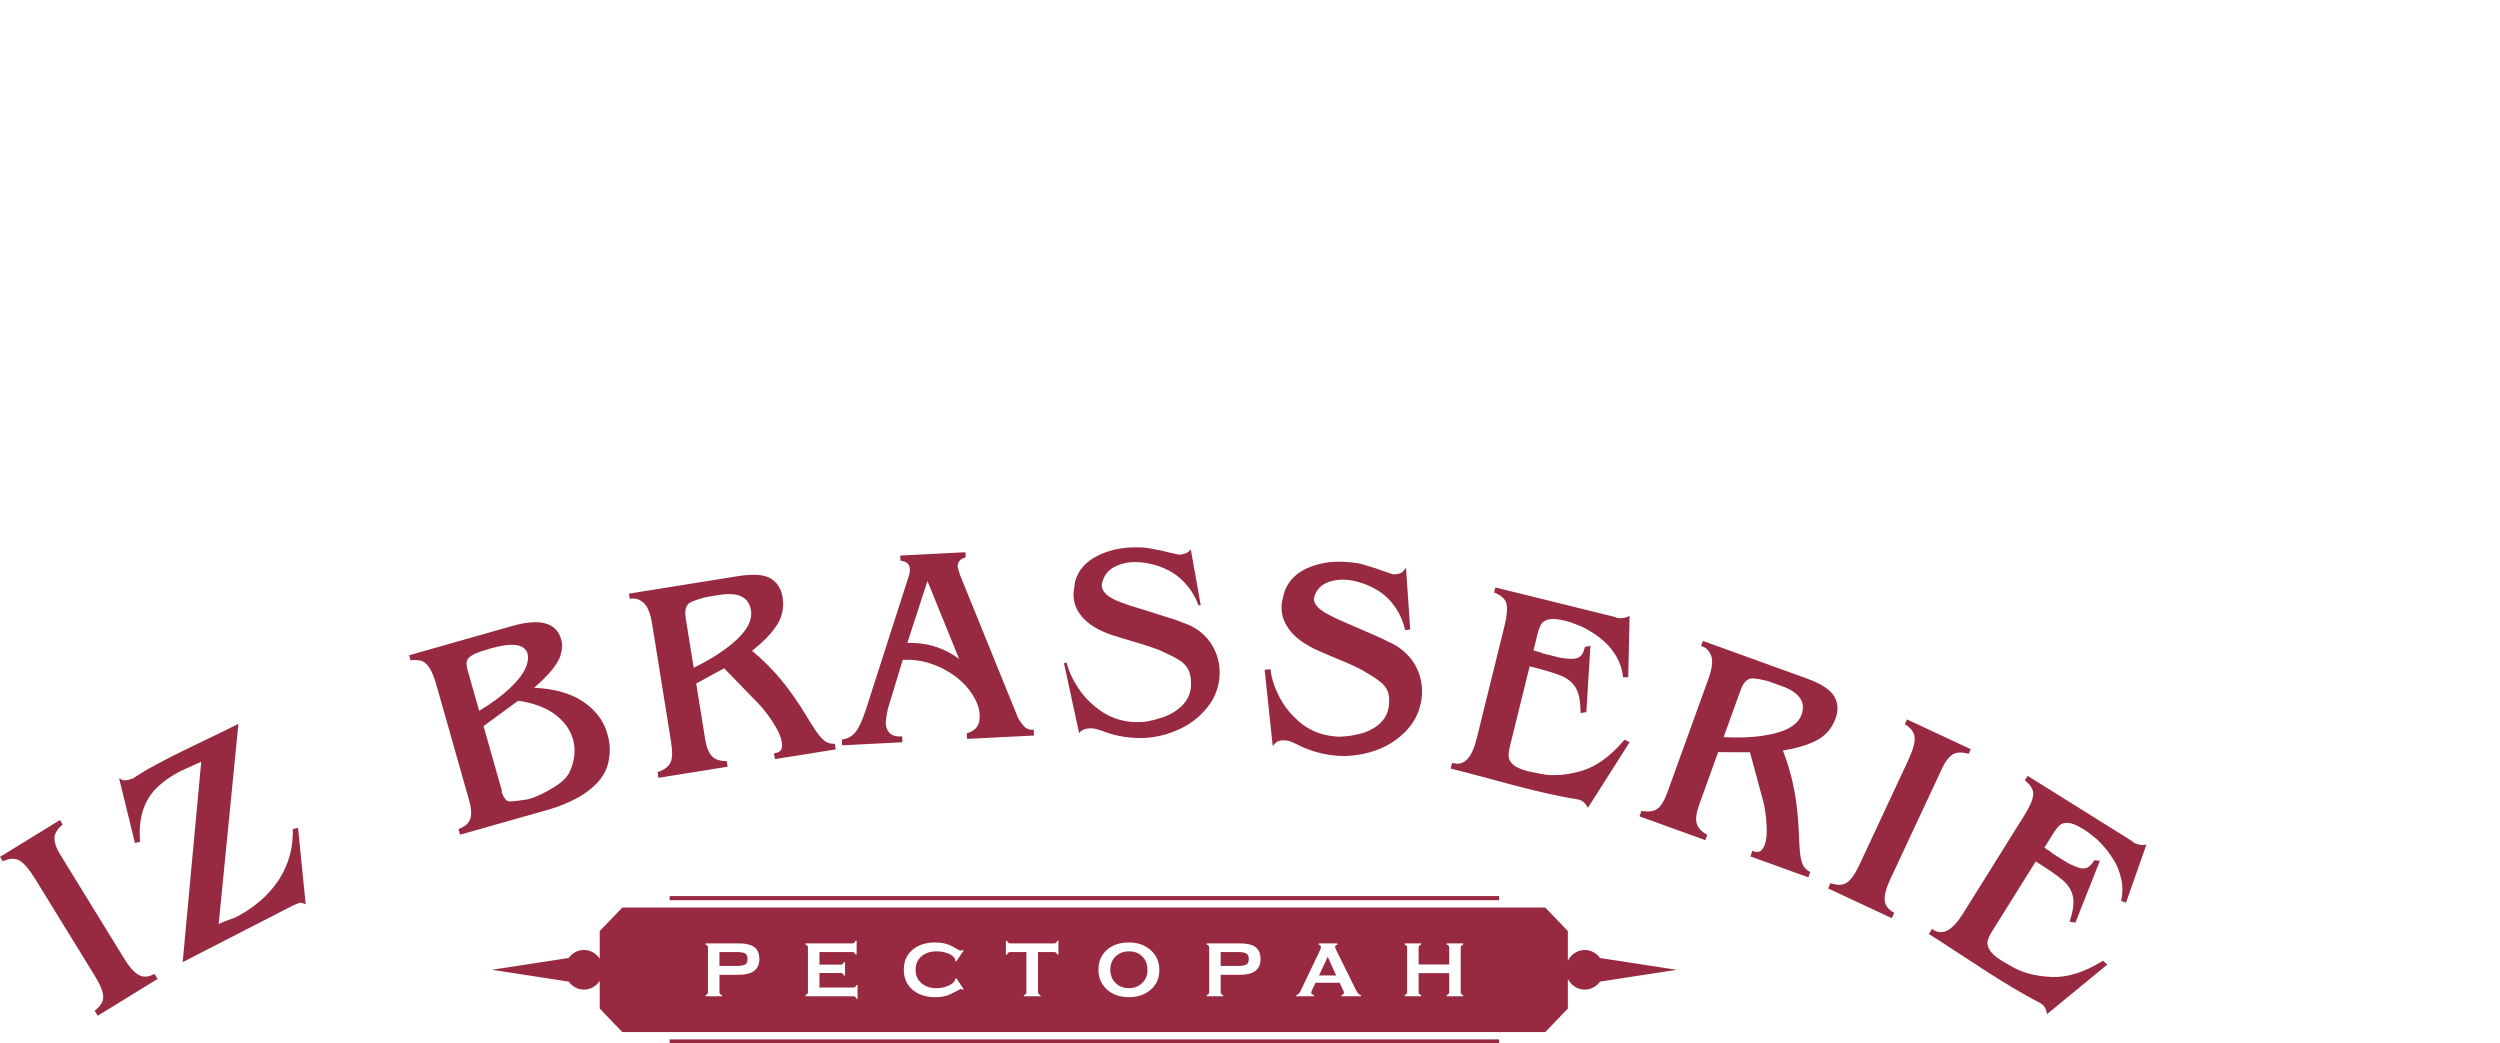 <?xml version="1.0" encoding="utf-8"?>
<!-- Generator: Adobe Illustrator 16.0.0, SVG Export Plug-In . SVG Version: 6.00 Build 0)  -->
<!DOCTYPE svg PUBLIC "-//W3C//DTD SVG 1.1//EN" "http://www.w3.org/Graphics/SVG/1.1/DTD/svg11.dtd">
<svg version="1.1" id="Слой_1" xmlns="http://www.w3.org/2000/svg" xmlns:xlink="http://www.w3.org/1999/xlink" x="0px" y="0px"
	 width="115px" height="48px" viewBox="0 0 115 48" enable-background="new 0 0 115 48" xml:space="preserve">
<path fill="#972A40" d="M54.776,25.27l0.456,2.558l-0.099,0.021c-0.115-0.318-0.278-0.609-0.489-0.872
	c-0.211-0.262-0.44-0.469-0.686-0.622c-0.246-0.156-0.521-0.276-0.825-0.363c-0.307-0.087-0.591-0.132-0.854-0.137
	c-0.406-0.007-0.757,0.075-1.059,0.247c-0.303,0.174-0.48,0.442-0.539,0.804c-0.001,0.146,0.056,0.277,0.169,0.396
	c0.051,0.053,0.112,0.103,0.186,0.153l0.272,0.149c0.175,0.078,0.408,0.164,0.699,0.261l0.735,0.225l0.83,0.265l0.342,0.106
	c0.109,0.035,0.192,0.064,0.253,0.085c0.06,0.022,0.132,0.053,0.214,0.085c0.209,0.068,0.376,0.14,0.506,0.216
	c0.392,0.22,0.694,0.519,0.907,0.899c0.214,0.379,0.317,0.786,0.31,1.225c-0.01,0.593-0.203,1.121-0.577,1.582
	c-0.374,0.465-0.845,0.815-1.42,1.054c-0.575,0.239-1.152,0.353-1.732,0.343c-0.601-0.01-1.17-0.125-1.704-0.341
	c-0.2-0.07-0.355-0.105-0.469-0.106c-0.258-0.005-0.446,0.069-0.562,0.221l-0.697-3.217l0.126-0.024
	c0.092,0.395,0.28,0.798,0.561,1.213c0.281,0.413,0.649,0.771,1.102,1.07c0.229,0.145,0.47,0.256,0.726,0.331
	c0.254,0.075,0.51,0.115,0.771,0.119c0.137,0.003,0.237,0.003,0.304,0c0.064-0.004,0.165-0.02,0.304-0.044
	c0.138-0.028,0.231-0.049,0.281-0.063c0.051-0.015,0.146-0.043,0.284-0.087c0.36-0.104,0.68-0.288,0.956-0.545
	c0.126-0.125,0.229-0.266,0.307-0.429c0.077-0.166,0.119-0.347,0.122-0.549c0.006-0.285-0.036-0.517-0.122-0.691
	c-0.088-0.175-0.225-0.322-0.412-0.438c-0.189-0.119-0.461-0.259-0.818-0.419c-0.215-0.095-0.519-0.203-0.908-0.321l-0.965-0.291
	l-0.394-0.12c-0.065-0.023-0.121-0.04-0.163-0.056c-0.046-0.016-0.12-0.047-0.222-0.094c-0.237-0.101-0.446-0.218-0.632-0.35
	c-0.256-0.188-0.452-0.4-0.583-0.639c-0.132-0.238-0.194-0.503-0.188-0.795l0.071-0.524c0.135-0.511,0.473-0.904,1.015-1.185
	c0.544-0.279,1.169-0.411,1.873-0.398c0.128,0.001,0.225,0.006,0.284,0.01c0.063,0.004,0.162,0.02,0.302,0.044l0.333,0.063
	c0.058,0.012,0.114,0.023,0.165,0.033c0.053,0.009,0.134,0.029,0.247,0.061l0.572,0.128C54.5,25.497,54.676,25.415,54.776,25.27
	 M94.041,38.993c0.089,0.057,0.166,0.106,0.229,0.15c0.073,0.053,0.131,0.095,0.169,0.131l0.561,0.351
	c0.046,0.028,0.085,0.053,0.118,0.07c0.032,0.021,0.061,0.036,0.085,0.047c0.036,0.016,0.093,0.04,0.166,0.073l0.086,0.035
	c0.102,0.045,0.195,0.075,0.279,0.09c0.081,0.013,0.152,0.011,0.218-0.006c0.061-0.016,0.122-0.05,0.18-0.102
	c0.063-0.055,0.124-0.13,0.184-0.224l0.023-0.039l0.256,0.027c-0.375,0.948-0.75,1.897-1.127,2.845l-0.266-0.044l0.023-0.08
	c0.076-0.232,0.123-0.444,0.143-0.632c0.019-0.185,0.012-0.347-0.024-0.484c-0.032-0.136-0.089-0.266-0.167-0.385
	c-0.077-0.12-0.178-0.232-0.302-0.336c-0.129-0.109-0.3-0.237-0.513-0.386c-0.2-0.136-0.438-0.292-0.717-0.468l-2.02,3.231
	c-0.05,0.08-0.089,0.153-0.12,0.222c-0.033,0.069-0.056,0.135-0.071,0.196v0.001c-0.016,0.056-0.019,0.116-0.006,0.184
	c0.012,0.067,0.04,0.142,0.084,0.222c0.043,0.078,0.11,0.16,0.204,0.245c0.097,0.087,0.219,0.176,0.368,0.27
	c0.056,0.034,0.104,0.064,0.146,0.089c0.041,0.022,0.079,0.042,0.113,0.06l0.006,0.004c0.084,0.051,0.165,0.098,0.24,0.139
	c0.078,0.043,0.153,0.081,0.226,0.114h0.001c0.071,0.034,0.148,0.065,0.229,0.094c0.081,0.029,0.167,0.055,0.255,0.081
	c0.163,0.047,0.336,0.082,0.515,0.11c0.183,0.027,0.371,0.044,0.565,0.053c0.353,0.016,0.72-0.037,1.104-0.156
	c0.387-0.119,0.79-0.307,1.21-0.563l0.047-0.029l0.19,0.182c-0.922,0.76-1.844,1.518-2.767,2.274l-0.023-0.115
	c-0.019-0.083-0.05-0.159-0.097-0.223s-0.108-0.121-0.185-0.169c-1.691-0.859-3.501-2.155-5.133-3.177l0.155-0.245l0.059,0.058
	c0.21,0.128,0.423,0.137,0.639,0.023c0.232-0.121,0.47-0.378,0.714-0.768l2.826-4.525c0.123-0.197,0.22-0.375,0.288-0.531
	c0.067-0.153,0.106-0.286,0.119-0.398c0.012-0.108-0.008-0.215-0.063-0.318c-0.055-0.109-0.145-0.219-0.271-0.326l-0.047-0.042
	l0.127-0.203l4.762,2.974c0.033,0.021,0.062,0.041,0.081,0.059c0.019,0.014,0.032,0.028,0.044,0.044
	c0.087,0.041,0.168,0.069,0.243,0.087c0.079,0.017,0.151,0.022,0.219,0.014l0.113-0.013l-0.938,2.668l-0.223-0.08l0.011-0.062
	c0.031-0.152,0.047-0.306,0.046-0.459c0-0.153-0.016-0.308-0.047-0.463c-0.021-0.079-0.04-0.159-0.063-0.237
	c-0.023-0.075-0.047-0.148-0.072-0.223c-0.027-0.072-0.059-0.144-0.093-0.214c-0.035-0.073-0.077-0.146-0.122-0.219
	c-0.082-0.14-0.175-0.275-0.275-0.406c-0.103-0.132-0.213-0.262-0.334-0.388l-0.055-0.057l-0.065-0.064
	c-0.027-0.023-0.06-0.053-0.1-0.086s-0.083-0.067-0.128-0.104l-0.134-0.107c-0.038-0.03-0.068-0.053-0.094-0.071
	c-0.022-0.017-0.052-0.038-0.089-0.063l-0.134-0.084c-0.145-0.091-0.275-0.16-0.392-0.207c-0.114-0.045-0.213-0.071-0.297-0.075
	c-0.086-0.006-0.161,0.001-0.226,0.019c-0.062,0.017-0.112,0.044-0.153,0.079c-0.049,0.043-0.099,0.096-0.149,0.159
	c-0.053,0.064-0.105,0.141-0.161,0.229L94.041,38.993z M87.79,33.124l2.865,1.338l-0.101,0.216l-0.059-0.016
	c-0.153-0.039-0.289-0.053-0.407-0.042c-0.115,0.011-0.213,0.046-0.293,0.103c-0.085,0.063-0.164,0.143-0.236,0.237
	c-0.075,0.098-0.144,0.215-0.206,0.348l-2.429,5.199c-0.084,0.182-0.145,0.348-0.183,0.5c-0.037,0.147-0.052,0.28-0.044,0.4
	c0.008,0.112,0.044,0.216,0.106,0.307c0.063,0.092,0.156,0.173,0.276,0.244l0.057,0.034l-0.114,0.244l-2.93-1.369l0.112-0.241
	l0.06,0.017c0.109,0.033,0.208,0.052,0.298,0.057c0.087,0.005,0.163-0.001,0.23-0.021c0.065-0.021,0.129-0.052,0.19-0.096
	c0.062-0.045,0.123-0.104,0.182-0.178l0,0c0.06-0.073,0.123-0.166,0.188-0.278c0.066-0.113,0.135-0.245,0.204-0.396l2.205-4.719
	c0.112-0.243,0.196-0.454,0.249-0.637c0.049-0.176,0.072-0.322,0.063-0.438v-0.001c-0.006-0.111-0.041-0.215-0.105-0.313
	c-0.066-0.1-0.166-0.193-0.295-0.278l-0.051-0.034l0.101-0.219L87.79,33.124z M79.035,34.598l-0.872,2.416
	c-0.067,0.186-0.11,0.354-0.13,0.497c-0.018,0.142-0.013,0.263,0.014,0.361c0.028,0.099,0.078,0.189,0.149,0.271
	c0.072,0.084,0.167,0.159,0.285,0.228l0.053,0.029l-0.09,0.246l-3.028-1.095l0.089-0.249l0.059,0.009
	c0.144,0.022,0.27,0.024,0.384,0.007c0.109-0.017,0.204-0.054,0.286-0.109c0.083-0.055,0.164-0.148,0.243-0.281
	c0.084-0.136,0.163-0.313,0.241-0.528l1.864-5.158c0.09-0.246,0.146-0.46,0.166-0.641c0.021-0.175,0.011-0.318-0.032-0.431
	c-0.044-0.113-0.1-0.206-0.166-0.278c-0.065-0.07-0.144-0.122-0.233-0.154l-0.067-0.024l0.083-0.231l4.764,1.721
	c0.335,0.121,0.607,0.249,0.817,0.384c0.218,0.14,0.369,0.285,0.459,0.441c0.088,0.155,0.138,0.319,0.147,0.49
	c0.012,0.17-0.017,0.347-0.082,0.529c-0.087,0.237-0.206,0.442-0.361,0.615c-0.154,0.173-0.344,0.313-0.566,0.423
	c-0.219,0.106-0.461,0.197-0.726,0.272c-0.237,0.067-0.494,0.124-0.771,0.167c0.113,0.288,0.211,0.579,0.296,0.873
	c0.094,0.322,0.171,0.647,0.231,0.976c0.029,0.153,0.053,0.31,0.076,0.472c0.022,0.156,0.042,0.316,0.06,0.479
	c0.017,0.165,0.032,0.329,0.044,0.49c0.011,0.162,0.02,0.326,0.025,0.492c0.003,0.111,0.007,0.216,0.013,0.32
	c0.004,0.096,0.01,0.191,0.017,0.28l0.015,0.222c0.006,0.059,0.01,0.103,0.014,0.13l0.002,0.004c0.007,0.084,0.021,0.167,0.04,0.251
	c0.02,0.083,0.044,0.165,0.075,0.249c0.031,0.069,0.072,0.131,0.12,0.183c0.05,0.055,0.109,0.1,0.177,0.137l0.054,0.029l-0.09,0.246
	l-2.665-0.963l0.092-0.256l0.068,0.024c0.115,0.041,0.213,0.038,0.291-0.007c0.084-0.049,0.152-0.147,0.206-0.296
	c0.043-0.119,0.071-0.257,0.085-0.413c0.015-0.159,0.015-0.338-0.001-0.536v-0.005c-0.003-0.098-0.01-0.194-0.02-0.289
	c-0.009-0.093-0.021-0.185-0.037-0.275l-0.002-0.003c-0.011-0.093-0.025-0.181-0.042-0.268c-0.016-0.085-0.034-0.164-0.056-0.238
	l-0.604-2.227L79.035,34.598z M79.285,33.908c0.441,0.023,0.854,0.022,1.237-0.003c0.41-0.028,0.786-0.087,1.129-0.172
	c0.338-0.086,0.608-0.2,0.813-0.347c0.201-0.144,0.338-0.316,0.412-0.521c0.013-0.034,0.022-0.07,0.031-0.112
	c0.008-0.042,0.016-0.088,0.02-0.136v-0.002c0.013-0.1,0.004-0.194-0.022-0.286c-0.028-0.094-0.077-0.185-0.146-0.273
	c-0.035-0.044-0.077-0.088-0.126-0.13c-0.05-0.043-0.107-0.086-0.172-0.13c-0.065-0.042-0.14-0.084-0.225-0.123
	c-0.084-0.04-0.178-0.08-0.28-0.115L81.52,31.4l-0.104-0.037l-0.104-0.033c-0.036-0.01-0.07-0.02-0.105-0.028
	c-0.035-0.008-0.069-0.016-0.103-0.02l-0.005-0.002c-0.062-0.017-0.124-0.029-0.19-0.041c-0.071-0.013-0.144-0.022-0.218-0.029
	h-0.006c-0.06-0.01-0.116-0.009-0.172,0.006c-0.054,0.013-0.107,0.039-0.16,0.078c-0.053,0.038-0.102,0.092-0.148,0.163
	c-0.049,0.075-0.093,0.166-0.131,0.273L79.285,33.908z M70.541,29.923c0.102,0.026,0.19,0.05,0.263,0.072
	c0.087,0.026,0.153,0.05,0.201,0.071l0.644,0.159c0.05,0.012,0.094,0.022,0.134,0.031c0.039,0.009,0.07,0.015,0.095,0.017
	c0.04,0.005,0.1,0.011,0.178,0.018l0.095,0.009c0.112,0.011,0.211,0.01,0.294-0.005c0.081-0.011,0.149-0.035,0.205-0.07
	c0.054-0.034,0.101-0.086,0.141-0.153c0.042-0.071,0.076-0.162,0.104-0.271l0.011-0.044l0.253-0.053l-0.188,3.055l-0.267,0.04
	v-0.084c-0.003-0.244-0.024-0.459-0.063-0.644c-0.039-0.182-0.097-0.333-0.172-0.454c-0.076-0.119-0.168-0.225-0.28-0.313
	c-0.11-0.09-0.241-0.165-0.391-0.225c-0.154-0.063-0.356-0.132-0.607-0.206c-0.233-0.069-0.509-0.144-0.828-0.223l-0.913,3.699
	c-0.021,0.089-0.037,0.173-0.045,0.248c-0.009,0.075-0.012,0.146-0.008,0.207v0.003c0.003,0.058,0.021,0.117,0.052,0.175
	c0.034,0.062,0.083,0.122,0.148,0.185c0.065,0.062,0.156,0.118,0.273,0.169c0.117,0.055,0.263,0.102,0.433,0.144
	c0.063,0.016,0.118,0.028,0.165,0.037c0.05,0.01,0.092,0.017,0.126,0.022h0.009c0.095,0.024,0.186,0.044,0.271,0.06
	s0.169,0.028,0.25,0.037h0.001c0.079,0.01,0.162,0.018,0.246,0.019c0.085,0.003,0.174,0.002,0.267-0.003
	c0.17-0.007,0.345-0.025,0.525-0.056c0.179-0.029,0.363-0.072,0.553-0.125c0.339-0.095,0.673-0.26,1.001-0.491
	c0.329-0.234,0.654-0.538,0.974-0.911l0.036-0.043l0.236,0.114l-1.921,3.021l-0.06-0.103c-0.043-0.072-0.097-0.134-0.16-0.18
	c-0.065-0.049-0.141-0.083-0.229-0.104c-1.876-0.291-3.993-0.961-5.865-1.421l0.063-0.25h0.064l0.01,0.003
	c0.242,0.06,0.45,0.001,0.622-0.177c0.183-0.187,0.329-0.504,0.439-0.951l1.278-5.179c0.057-0.226,0.093-0.425,0.108-0.594
	c0.016-0.167,0.013-0.307-0.012-0.419c-0.021-0.104-0.074-0.198-0.156-0.282c-0.087-0.087-0.207-0.162-0.359-0.226l-0.058-0.024
	l0.058-0.232l5.45,1.346c0.037,0.009,0.068,0.019,0.095,0.028c0.021,0.009,0.04,0.019,0.056,0.028
	c0.096,0.012,0.182,0.015,0.259,0.007c0.081-0.008,0.15-0.025,0.211-0.054l0.104-0.047c-0.021,0.941-0.04,1.885-0.062,2.827
	L74.66,31.15l-0.007-0.062c-0.02-0.153-0.053-0.304-0.101-0.45c-0.049-0.146-0.112-0.288-0.189-0.426
	c-0.044-0.069-0.088-0.138-0.133-0.204c-0.046-0.065-0.092-0.13-0.138-0.19c-0.096-0.119-0.208-0.234-0.339-0.346
	c-0.122-0.106-0.251-0.205-0.389-0.299s-0.284-0.183-0.438-0.265l-0.069-0.037l-0.082-0.039c-0.031-0.015-0.071-0.031-0.121-0.052
	c-0.041-0.017-0.093-0.037-0.155-0.06l-0.161-0.061c-0.049-0.019-0.085-0.031-0.109-0.04c-0.025-0.007-0.062-0.019-0.105-0.03
	c-0.04-0.011-0.091-0.023-0.151-0.039c-0.167-0.042-0.313-0.065-0.438-0.074c-0.122-0.009-0.225-0.001-0.307,0.02
	c-0.083,0.023-0.152,0.053-0.208,0.089c-0.052,0.035-0.094,0.076-0.122,0.123c-0.032,0.056-0.063,0.121-0.092,0.197
	c-0.028,0.078-0.056,0.166-0.081,0.268L70.541,29.923z M64.688,26.297l0.182,2.661l-0.234,0.025l-0.014-0.063
	c-0.039-0.159-0.09-0.314-0.153-0.463c-0.064-0.149-0.14-0.294-0.229-0.435c-0.089-0.138-0.183-0.263-0.281-0.375
	c-0.102-0.112-0.206-0.213-0.317-0.3c-0.109-0.088-0.229-0.169-0.357-0.243c-0.127-0.072-0.262-0.138-0.406-0.195
	c-0.145-0.06-0.285-0.108-0.422-0.146c-0.135-0.036-0.267-0.063-0.394-0.079c-0.194-0.024-0.379-0.025-0.554-0.004
	c-0.173,0.02-0.336,0.063-0.488,0.13c-0.149,0.064-0.271,0.155-0.367,0.271c-0.096,0.113-0.167,0.254-0.212,0.419
	c-0.007,0.06-0.002,0.119,0.016,0.176c0.019,0.06,0.051,0.119,0.095,0.178c0.021,0.025,0.044,0.052,0.07,0.079
	c0.025,0.027,0.055,0.053,0.086,0.081l0.247,0.172c0.083,0.048,0.178,0.1,0.286,0.154c0.111,0.056,0.235,0.115,0.371,0.178
	c0.506,0.216,1.003,0.432,1.504,0.655c0.271,0.117,0.519,0.224,0.778,0.363c0.103,0.045,0.193,0.091,0.272,0.136
	c0.083,0.047,0.155,0.093,0.218,0.141c0.188,0.134,0.351,0.286,0.488,0.455c0.14,0.17,0.251,0.359,0.341,0.564
	c0.088,0.206,0.146,0.416,0.176,0.632c0.03,0.215,0.031,0.434,0.003,0.658c-0.038,0.301-0.12,0.582-0.248,0.841
	c-0.128,0.26-0.3,0.496-0.516,0.711c-0.216,0.216-0.451,0.399-0.712,0.551c-0.26,0.152-0.541,0.272-0.845,0.362
	c-0.304,0.088-0.604,0.145-0.901,0.172c-0.297,0.025-0.594,0.02-0.888-0.017c-0.303-0.039-0.594-0.103-0.873-0.19
	c-0.28-0.088-0.55-0.202-0.809-0.341c-0.091-0.043-0.173-0.077-0.245-0.103c-0.072-0.024-0.134-0.04-0.185-0.046
	c-0.118-0.016-0.222-0.011-0.31,0.014c-0.084,0.022-0.155,0.063-0.212,0.123l-0.106,0.113l-0.37-3.503l0.271-0.021l0.009,0.07
	c0.022,0.195,0.069,0.397,0.14,0.604c0.069,0.205,0.163,0.419,0.278,0.637c0.114,0.215,0.252,0.421,0.413,0.614
	c0.162,0.194,0.344,0.376,0.548,0.546c0.104,0.083,0.212,0.158,0.324,0.225c0.11,0.065,0.226,0.124,0.345,0.174
	c0.119,0.049,0.24,0.091,0.362,0.123c0.123,0.033,0.247,0.059,0.372,0.074l0.176,0.02c0.048,0.006,0.09,0.009,0.122,0.012
	c0.03,0.001,0.069,0.001,0.118,0c0.047-0.003,0.107-0.006,0.18-0.012l0.174-0.017c0.045-0.005,0.081-0.009,0.104-0.013l0.122-0.021
	l0.17-0.034c0.18-0.033,0.351-0.084,0.514-0.155c0.163-0.07,0.318-0.161,0.464-0.271c0.067-0.053,0.127-0.109,0.183-0.171
	c0.055-0.061,0.106-0.129,0.151-0.203c0.044-0.073,0.081-0.151,0.109-0.234c0.028-0.085,0.05-0.173,0.062-0.267
	c0.017-0.138,0.022-0.263,0.014-0.376c-0.007-0.109-0.027-0.208-0.059-0.293s-0.075-0.166-0.13-0.241
	c-0.057-0.074-0.125-0.144-0.208-0.208c-0.085-0.067-0.191-0.143-0.317-0.226c-0.13-0.085-0.277-0.176-0.442-0.272
	c-0.101-0.059-0.223-0.122-0.364-0.191c-0.143-0.068-0.307-0.143-0.494-0.222c-0.487-0.207-0.987-0.404-1.467-0.632
	c-0.024-0.012-0.055-0.027-0.09-0.047l-0.123-0.071c-0.115-0.065-0.224-0.132-0.323-0.201c-0.099-0.071-0.192-0.146-0.28-0.224
	h-0.002c-0.119-0.11-0.225-0.226-0.313-0.346c-0.088-0.121-0.159-0.247-0.213-0.378c-0.057-0.132-0.092-0.269-0.11-0.409
	c-0.018-0.142-0.018-0.287,0.003-0.438c0.029-0.156,0.085-0.377,0.13-0.53c0.1-0.257,0.247-0.479,0.445-0.663
	c0.195-0.185,0.441-0.333,0.735-0.445c0.291-0.112,0.599-0.185,0.923-0.218c0.322-0.032,0.66-0.026,1.017,0.019l0.168,0.021
	c0.048,0.007,0.088,0.014,0.117,0.02c0.034,0.006,0.075,0.016,0.125,0.028c0.224,0.063,0.441,0.131,0.662,0.199
	c0.029,0.01,0.063,0.021,0.103,0.035c0.035,0.013,0.082,0.031,0.141,0.055l0.543,0.185c0.115,0.003,0.215-0.009,0.296-0.037
	c0.081-0.027,0.145-0.069,0.193-0.127l0.113-0.135L64.688,26.297z M41.527,30.354l-0.682,2.241c-0.011,0.043-0.021,0.088-0.03,0.135
	c-0.01,0.051-0.019,0.101-0.027,0.147v0.002c-0.008,0.051-0.016,0.109-0.023,0.173c-0.005,0.062-0.013,0.135-0.02,0.219
	c0.006,0.101,0.025,0.19,0.057,0.269c0.033,0.076,0.078,0.142,0.135,0.194c0.059,0.053,0.126,0.091,0.206,0.113
	c0.083,0.024,0.178,0.034,0.283,0.029l0.072-0.003l0.014,0.271l-2.776,0.141l-0.013-0.269l0.064-0.01
	c0.112-0.017,0.216-0.052,0.308-0.107c0.095-0.056,0.182-0.131,0.257-0.225c0.08-0.098,0.158-0.229,0.234-0.394
	c0.078-0.166,0.155-0.367,0.233-0.604l1.975-6.146c0.023-0.063,0.039-0.124,0.048-0.184c0.01-0.058,0.014-0.113,0.011-0.166
	c-0.005-0.106-0.038-0.19-0.098-0.253c-0.061-0.063-0.153-0.104-0.275-0.126l-0.058-0.01l-0.011-0.236
	c1-0.051,1.999-0.102,2.999-0.153l0.013,0.234l-0.054,0.018c-0.104,0.032-0.182,0.084-0.234,0.151
	c-0.051,0.067-0.081,0.153-0.088,0.259c0.039,0.126,0.076,0.251,0.111,0.379l2.603,6.411c0.016,0.046,0.033,0.09,0.051,0.13
	s0.038,0.078,0.06,0.116c0.02,0.034,0.045,0.071,0.075,0.112c0.031,0.044,0.067,0.088,0.104,0.135l0.001,0.002
	c0.061,0.078,0.129,0.135,0.2,0.17c0.07,0.035,0.145,0.051,0.227,0.047l0.071-0.004l0.014,0.272
	c-1.025,0.051-2.05,0.104-3.076,0.156l-0.014-0.26l0.054-0.018c0.192-0.058,0.333-0.156,0.42-0.291
	c0.089-0.138,0.128-0.316,0.117-0.537c-0.01-0.187-0.056-0.379-0.139-0.573c-0.084-0.197-0.206-0.397-0.365-0.603
	c-0.16-0.204-0.348-0.39-0.563-0.557c-0.217-0.167-0.462-0.316-0.736-0.447c-0.142-0.066-0.284-0.123-0.427-0.171
	c-0.142-0.049-0.286-0.087-0.43-0.117c-0.142-0.028-0.292-0.05-0.448-0.06C41.817,30.351,41.673,30.35,41.527,30.354z
	 M41.737,29.575c0.479-0.013,0.927,0.051,1.348,0.191c0.368,0.122,0.713,0.306,1.035,0.546l-1.457-3.586L41.737,29.575z
	 M32.026,31.442l0.406,2.535c0.031,0.194,0.075,0.36,0.129,0.497c0.053,0.133,0.115,0.237,0.186,0.31
	c0.072,0.072,0.161,0.128,0.261,0.166c0.105,0.038,0.226,0.058,0.361,0.06l0.061,0.001l0.041,0.258l-3.181,0.51l-0.042-0.261
	l0.056-0.02c0.135-0.05,0.247-0.109,0.338-0.181c0.086-0.067,0.153-0.146,0.197-0.233c0.045-0.089,0.071-0.211,0.077-0.364
	c0.006-0.16-0.008-0.354-0.045-0.579l-0.869-5.416c-0.041-0.259-0.096-0.472-0.166-0.641c-0.066-0.163-0.145-0.282-0.237-0.36
	c-0.092-0.078-0.186-0.132-0.279-0.163c-0.093-0.03-0.185-0.037-0.278-0.023l-0.071,0.012l-0.04-0.243l5.001-0.802
	c0.351-0.057,0.652-0.077,0.9-0.062c0.257,0.018,0.461,0.071,0.615,0.164c0.152,0.093,0.276,0.213,0.368,0.357
	c0.091,0.144,0.153,0.313,0.183,0.504c0.04,0.249,0.034,0.485-0.017,0.712s-0.147,0.441-0.29,0.646
	c-0.139,0.199-0.307,0.396-0.503,0.59c-0.176,0.175-0.374,0.348-0.593,0.52c0.238,0.197,0.465,0.403,0.683,0.619
	c0.237,0.235,0.463,0.482,0.675,0.741c0.101,0.123,0.199,0.248,0.294,0.375c0.092,0.123,0.188,0.254,0.285,0.392
	c0.094,0.135,0.186,0.27,0.275,0.407c0.09,0.14,0.178,0.279,0.262,0.419c0.058,0.097,0.113,0.188,0.165,0.273
	c0.051,0.081,0.101,0.159,0.152,0.238h0.001c0.045,0.072,0.085,0.135,0.119,0.185c0.033,0.048,0.057,0.084,0.076,0.106l0.002,0.004
	c0.047,0.07,0.1,0.137,0.158,0.2c0.057,0.064,0.118,0.124,0.183,0.181c0.063,0.046,0.128,0.08,0.196,0.103
	c0.071,0.022,0.145,0.034,0.22,0.034h0.063l0.042,0.258l-2.799,0.449l-0.043-0.269l0.071-0.012c0.121-0.02,0.204-0.067,0.251-0.147
	c0.05-0.082,0.062-0.201,0.036-0.357c-0.02-0.124-0.061-0.259-0.125-0.403c-0.065-0.146-0.152-0.303-0.261-0.469l-0.001-0.002
	c-0.051-0.086-0.104-0.167-0.158-0.245c-0.054-0.078-0.11-0.152-0.166-0.222l-0.003-0.003c-0.055-0.075-0.11-0.146-0.166-0.213
	c-0.055-0.066-0.111-0.128-0.165-0.182l-1.607-1.656L32.026,31.442z M31.909,30.717c0.397-0.193,0.758-0.395,1.079-0.602
	c0.345-0.225,0.647-0.456,0.906-0.697c0.254-0.237,0.436-0.471,0.544-0.699c0.105-0.222,0.142-0.44,0.106-0.654
	c-0.006-0.035-0.014-0.074-0.027-0.113c-0.013-0.042-0.028-0.084-0.048-0.13V27.82c-0.039-0.093-0.091-0.172-0.159-0.238
	c-0.071-0.068-0.158-0.125-0.26-0.168c-0.053-0.022-0.111-0.04-0.175-0.053c-0.065-0.014-0.136-0.024-0.213-0.029
	c-0.077-0.006-0.164-0.006-0.256,0c-0.094,0.005-0.194,0.017-0.301,0.033l-0.459,0.074l-0.108,0.019l-0.108,0.022
	c-0.038,0.009-0.072,0.018-0.106,0.027c-0.034,0.009-0.066,0.02-0.098,0.031L32.22,27.54c-0.06,0.016-0.122,0.034-0.186,0.058
	c-0.067,0.022-0.135,0.049-0.205,0.079l-0.004,0.003c-0.057,0.02-0.106,0.048-0.147,0.087c-0.041,0.038-0.077,0.088-0.104,0.146
	c-0.027,0.06-0.044,0.133-0.05,0.216c-0.006,0.09,0,0.19,0.019,0.304L31.909,30.717z M24.572,31.637
	c0.43,0.021,0.822,0.077,1.171,0.167c0.402,0.104,0.75,0.254,1.045,0.448c0.297,0.196,0.541,0.419,0.731,0.666
	c0.193,0.25,0.332,0.526,0.417,0.828c0.024,0.086,0.045,0.173,0.063,0.26c0.017,0.088,0.03,0.175,0.04,0.261v0.002
	c0.009,0.085,0.011,0.169,0.01,0.251c-0.001,0.083-0.007,0.163-0.017,0.241c-0.019,0.219-0.067,0.425-0.145,0.616
	c-0.08,0.192-0.188,0.371-0.327,0.533c-0.136,0.159-0.291,0.307-0.464,0.441c-0.17,0.135-0.36,0.259-0.568,0.369
	c-0.209,0.111-0.417,0.209-0.629,0.294c-0.212,0.087-0.428,0.16-0.645,0.223l-4.091,1.16l-0.072-0.257l0.058-0.025
	c0.13-0.054,0.236-0.119,0.316-0.197c0.08-0.074,0.135-0.159,0.167-0.254c0.034-0.099,0.045-0.221,0.037-0.364
	c-0.01-0.148-0.042-0.32-0.098-0.517l-1.479-5.209c-0.027-0.094-0.053-0.18-0.078-0.26c-0.025-0.078-0.051-0.151-0.077-0.219
	c-0.027-0.067-0.053-0.129-0.077-0.183c-0.025-0.053-0.051-0.103-0.08-0.146l-0.001-0.003c-0.048-0.084-0.102-0.154-0.161-0.213
	c-0.055-0.057-0.116-0.101-0.18-0.132c-0.055-0.022-0.122-0.04-0.203-0.049c-0.083-0.008-0.182-0.01-0.294-0.003l-0.057,0.005
	l-0.065-0.229l4.745-1.347c0.629-0.179,1.129-0.22,1.502-0.123c0.386,0.1,0.635,0.344,0.744,0.731
	c0.01,0.035,0.02,0.069,0.027,0.101c0.007,0.029,0.013,0.056,0.016,0.075v0.001c0.004,0.021,0.005,0.046,0.005,0.075
	c-0.001,0.03-0.001,0.063-0.004,0.097c-0.001,0.056-0.007,0.114-0.017,0.174c-0.01,0.063-0.026,0.126-0.044,0.191
	c-0.031,0.11-0.082,0.228-0.155,0.35c-0.071,0.12-0.162,0.247-0.272,0.379c-0.102,0.123-0.231,0.263-0.388,0.415
	C24.86,31.379,24.724,31.504,24.572,31.637z M22.042,32.699c0.274-0.166,0.522-0.329,0.746-0.491
	c0.244-0.178,0.457-0.353,0.64-0.525c0.184-0.172,0.337-0.335,0.459-0.491c0.122-0.153,0.213-0.3,0.275-0.437
	c0.063-0.135,0.102-0.261,0.118-0.376c0.017-0.112,0.013-0.215-0.014-0.307v-0.003c-0.063-0.216-0.227-0.345-0.493-0.389
	c-0.285-0.047-0.686,0.001-1.198,0.147l0,0c-0.167,0.047-0.31,0.091-0.431,0.132c-0.119,0.04-0.216,0.078-0.29,0.113
	c-0.074,0.034-0.138,0.071-0.192,0.108c-0.051,0.035-0.095,0.072-0.129,0.112c-0.024,0.032-0.042,0.069-0.056,0.11
	c-0.011,0.043-0.017,0.088-0.016,0.138l0.024,0.2L22.042,32.699z M22.242,33.402l0.841,2.962l-0.003,0.088
	c0.024,0.064,0.051,0.121,0.078,0.172c0.03,0.054,0.061,0.1,0.094,0.14l0.005,0.007c0.016,0.025,0.04,0.047,0.07,0.062
	c0.033,0.017,0.075,0.028,0.125,0.033c0.099-0.002,0.219-0.013,0.356-0.029c0.139-0.018,0.294-0.04,0.466-0.069l0.196-0.059
	c0.054-0.016,0.095-0.03,0.125-0.041c0.054-0.021,0.138-0.06,0.253-0.111l0.058-0.025c0.072-0.034,0.155-0.076,0.246-0.128
	c0.091-0.05,0.193-0.109,0.307-0.179c0.182-0.109,0.333-0.222,0.455-0.336c0.121-0.114,0.211-0.23,0.274-0.349
	c0.125-0.269,0.202-0.529,0.23-0.785c0.028-0.254,0.009-0.503-0.06-0.744c-0.064-0.225-0.165-0.432-0.302-0.622
	c-0.138-0.191-0.314-0.367-0.527-0.526c-0.213-0.159-0.461-0.293-0.749-0.397c-0.28-0.104-0.595-0.182-0.944-0.233L22.242,33.402z
	 M10.058,42.51l0.078-0.039c0.028-0.015,0.065-0.031,0.113-0.052c0.044-0.019,0.101-0.041,0.17-0.067l0.429-0.159
	c0.072-0.039,0.143-0.077,0.211-0.115c0.069-0.038,0.138-0.079,0.207-0.122c0.065-0.041,0.134-0.084,0.203-0.132
	c0.065-0.044,0.132-0.093,0.2-0.144l0.001-0.002c0.129-0.095,0.251-0.192,0.367-0.295c0.113-0.103,0.22-0.206,0.318-0.313
	c0.193-0.211,0.361-0.428,0.503-0.653c0.142-0.227,0.258-0.46,0.351-0.703c0.092-0.244,0.161-0.491,0.203-0.744
	s0.063-0.512,0.057-0.774l-0.001-0.058l0.242-0.057c0.116,1.173,0.234,2.346,0.352,3.519l-0.111-0.046
	c-0.037-0.016-0.071-0.023-0.102-0.028c-0.028-0.003-0.054-0.001-0.08,0.006l-0.303,0.127l-5.063,2.6l0.853-9.219
	C9.125,35.1,8.992,35.159,8.859,35.22c-0.177,0.085-0.356,0.163-0.537,0.243c-0.104,0.054-0.203,0.107-0.298,0.164
	c-0.095,0.056-0.186,0.112-0.271,0.171l0,0c-0.084,0.057-0.165,0.115-0.243,0.178c-0.082,0.065-0.16,0.135-0.237,0.206l-0.001,0.001
	c-0.142,0.128-0.269,0.274-0.379,0.438c-0.109,0.165-0.204,0.35-0.281,0.553c-0.076,0.203-0.129,0.429-0.159,0.676
	c-0.028,0.247-0.034,0.519-0.014,0.81l0.003,0.061l-0.234,0.058c-0.244-0.991-0.486-1.984-0.729-2.977l0.141,0.072
	c0.04,0.021,0.101,0.027,0.179,0.019c0.087-0.01,0.19-0.037,0.314-0.081c1.177-0.813,3.483-1.812,4.854-2.515L10.058,42.51z
	 M0.063,39.378l2.694-1.657l0.125,0.203l-0.045,0.041c-0.117,0.106-0.203,0.212-0.26,0.318c-0.054,0.101-0.078,0.2-0.074,0.299
	c0.004,0.105,0.027,0.215,0.067,0.328c0.041,0.117,0.101,0.237,0.177,0.364l3.006,4.888c0.105,0.17,0.21,0.312,0.315,0.427
	c0.104,0.112,0.207,0.199,0.311,0.257c0.099,0.056,0.204,0.083,0.315,0.08c0.111-0.002,0.23-0.034,0.356-0.097l0.058-0.028
	L7.25,45.03l-2.755,1.694l-0.141-0.227l0.048-0.04c0.087-0.074,0.158-0.147,0.212-0.219c0.051-0.069,0.088-0.138,0.108-0.203
	c0.02-0.065,0.028-0.137,0.025-0.212c-0.004-0.078-0.02-0.16-0.048-0.248c-0.028-0.093-0.072-0.194-0.129-0.312
	c-0.059-0.116-0.131-0.245-0.219-0.389l-2.728-4.437c-0.141-0.229-0.272-0.414-0.395-0.557C1.11,39.742,1,39.645,0.9,39.586H0.899
	c-0.097-0.055-0.203-0.083-0.32-0.083c-0.121,0.001-0.252,0.032-0.396,0.094L0.126,39.62L0,39.415L0.063,39.378z"/>
<path fill-rule="evenodd" clip-rule="evenodd" fill="#972A40" d="M67.306,45.827h-0.758v-0.055c0.076-0.023,0.115-0.065,0.115-0.128
	v-0.879h-1.407v0.879c0,0.063,0.038,0.104,0.114,0.128v0.055h-0.754v-0.055c0.074-0.026,0.111-0.068,0.111-0.128v-2.061
	c0-0.065-0.037-0.108-0.111-0.13v-0.058h0.754v0.058c-0.076,0.021-0.114,0.064-0.114,0.13v0.781h1.407v-0.781
	c0-0.068-0.039-0.111-0.115-0.13v-0.058h0.758v0.058c-0.076,0.019-0.114,0.062-0.114,0.13v2.061c0,0.06,0.038,0.102,0.114,0.128
	V45.827z M61.464,44.872l-0.386-0.854h-0.006l-0.397,0.854H61.464z M62.6,45.827h-0.893v-0.055c0.076-0.016,0.115-0.053,0.115-0.109
	c0-0.027-0.012-0.063-0.037-0.111l-0.162-0.345h-1.107l-0.165,0.342c-0.022,0.05-0.034,0.087-0.034,0.115
	c0,0.05,0.041,0.085,0.122,0.108v0.055h-0.807v-0.055c0.077-0.016,0.143-0.08,0.196-0.19l0.892-1.87
	c0.028-0.059,0.043-0.105,0.043-0.143c0-0.056-0.034-0.094-0.101-0.115v-0.058h0.861v0.058c-0.072,0.016-0.107,0.05-0.107,0.102
	c0,0.032,0.011,0.072,0.034,0.117l0.929,1.878c0.063,0.133,0.138,0.208,0.221,0.222V45.827z M57.444,44.116
	c0-0.134-0.041-0.22-0.122-0.261c-0.081-0.04-0.2-0.061-0.358-0.061H56.15v0.64h0.813c0.153,0,0.271-0.021,0.355-0.059
	C57.401,44.336,57.444,44.251,57.444,44.116z M57.986,44.119c0,0.481-0.319,0.722-0.956,0.722h-0.88v0.804
	c0,0.063,0.038,0.104,0.115,0.128v0.055h-0.754v-0.055c0.075-0.023,0.111-0.065,0.111-0.128v-2.061c0-0.065-0.036-0.108-0.111-0.13
	v-0.058h1.52c0.295,0,0.52,0.044,0.67,0.135C57.891,43.646,57.986,43.842,57.986,44.119z M52.784,44.62
	c0-0.255-0.078-0.463-0.236-0.62c-0.158-0.159-0.364-0.238-0.619-0.238c-0.247,0-0.452,0.078-0.612,0.235
	c-0.162,0.157-0.243,0.36-0.243,0.61c0,0.247,0.081,0.452,0.243,0.61c0.161,0.159,0.365,0.239,0.612,0.239
	c0.244,0,0.447-0.08,0.61-0.237C52.703,45.062,52.784,44.861,52.784,44.62z M53.33,44.626c0,0.385-0.141,0.691-0.422,0.92
	c-0.261,0.216-0.588,0.324-0.979,0.324c-0.394,0-0.722-0.109-0.983-0.329c-0.278-0.237-0.417-0.549-0.417-0.932
	c0-0.396,0.138-0.706,0.414-0.937c0.257-0.213,0.586-0.319,0.987-0.319c0.395,0,0.721,0.112,0.984,0.338
	C53.191,43.928,53.33,44.238,53.33,44.626z M48.687,43.91h-0.06c-0.02-0.076-0.063-0.115-0.127-0.115h-0.751v1.85
	c0,0.063,0.039,0.104,0.112,0.128v0.055h-0.761v-0.055c0.077-0.023,0.115-0.065,0.115-0.128v-1.85H46.46
	c-0.065,0-0.108,0.039-0.129,0.115h-0.06v-0.633h0.06c0.019,0.079,0.061,0.119,0.129,0.119h2.04c0.066,0,0.11-0.04,0.127-0.119h0.06
	V43.91z M44.326,45.502l-0.045,0.031c-0.03-0.031-0.057-0.045-0.083-0.045c-0.006,0-0.132,0.063-0.378,0.194
	c-0.149,0.078-0.295,0.132-0.441,0.159c-0.106,0.019-0.23,0.028-0.372,0.028c-0.405,0-0.74-0.106-1.004-0.319
	c-0.286-0.231-0.428-0.546-0.428-0.941c0-0.402,0.142-0.716,0.428-0.943c0.261-0.207,0.598-0.313,1.008-0.313
	c0.247,0,0.454,0.034,0.622,0.101c0.057,0.023,0.122,0.055,0.195,0.091c0.063,0.034,0.126,0.071,0.19,0.108
	c0.101,0.056,0.161,0.082,0.181,0.082c0.027,0,0.054-0.016,0.083-0.048l0.045,0.035l-0.336,0.507l-0.05-0.035
	c0-0.105-0.066-0.197-0.202-0.275c-0.096-0.057-0.211-0.098-0.346-0.126c-0.1-0.021-0.208-0.031-0.319-0.031
	c-0.271,0-0.496,0.07-0.672,0.216c-0.19,0.154-0.284,0.364-0.284,0.63c0,0.265,0.094,0.475,0.284,0.629
	c0.179,0.146,0.402,0.221,0.672,0.221c0.092,0,0.188-0.012,0.291-0.031c0.124-0.025,0.241-0.07,0.355-0.133
	c0.147-0.083,0.221-0.173,0.221-0.268l0.05-0.031L44.326,45.502z M39.447,45.942h-0.056c-0.022-0.077-0.065-0.115-0.127-0.115
	h-2.211v-0.055c0.075-0.026,0.112-0.068,0.112-0.128v-2.061c0-0.065-0.037-0.108-0.112-0.13v-0.058h2.166
	c0.065,0,0.108-0.04,0.127-0.119h0.06v0.633h-0.06c-0.02-0.076-0.063-0.115-0.127-0.115h-1.525v0.577h0.993
	c0.064,0,0.105-0.037,0.126-0.111h0.058v0.611h-0.058c-0.021-0.075-0.063-0.114-0.126-0.114h-0.993v0.671h1.571
	c0.063,0,0.105-0.039,0.127-0.115h0.056V45.942z M34.387,44.116c0-0.134-0.04-0.22-0.121-0.261c-0.081-0.04-0.2-0.061-0.358-0.061
	h-0.814v0.64h0.814c0.152,0,0.271-0.021,0.354-0.059C34.346,44.336,34.387,44.251,34.387,44.116z M34.93,44.119
	c0,0.481-0.318,0.722-0.956,0.722h-0.879v0.804c0,0.063,0.039,0.104,0.115,0.128v0.055h-0.754v-0.055
	c0.074-0.023,0.111-0.065,0.111-0.128v-2.061c0-0.065-0.037-0.108-0.111-0.13v-0.058h1.518c0.296,0,0.52,0.044,0.671,0.135
	C34.834,43.646,34.93,43.842,34.93,44.119z M30.803,47.812h38.156V48H30.803V47.812z M30.803,41.22h38.156v0.188H30.803V41.22z
	 M22.626,44.61l1.762-0.27l1.761-0.271v0.014c0.159-0.233,0.419-0.384,0.713-0.384c0.301,0,0.567,0.159,0.725,0.4V42.83l1.038-1.082
	h42.458l1.038,1.082v1.364c0.146-0.294,0.439-0.494,0.778-0.494c0.294,0,0.554,0.15,0.712,0.384V44.07l1.762,0.271l1.761,0.27
	l-1.761,0.27l-1.762,0.271v-0.013c-0.158,0.231-0.418,0.383-0.712,0.383c-0.339,0-0.633-0.201-0.778-0.495v1.365l-1.038,1.083
	H28.625l-1.038-1.083v-1.271c-0.158,0.242-0.423,0.401-0.725,0.401c-0.294,0-0.554-0.151-0.713-0.383v0.013l-1.761-0.271
	L22.626,44.61z"/>
</svg>
